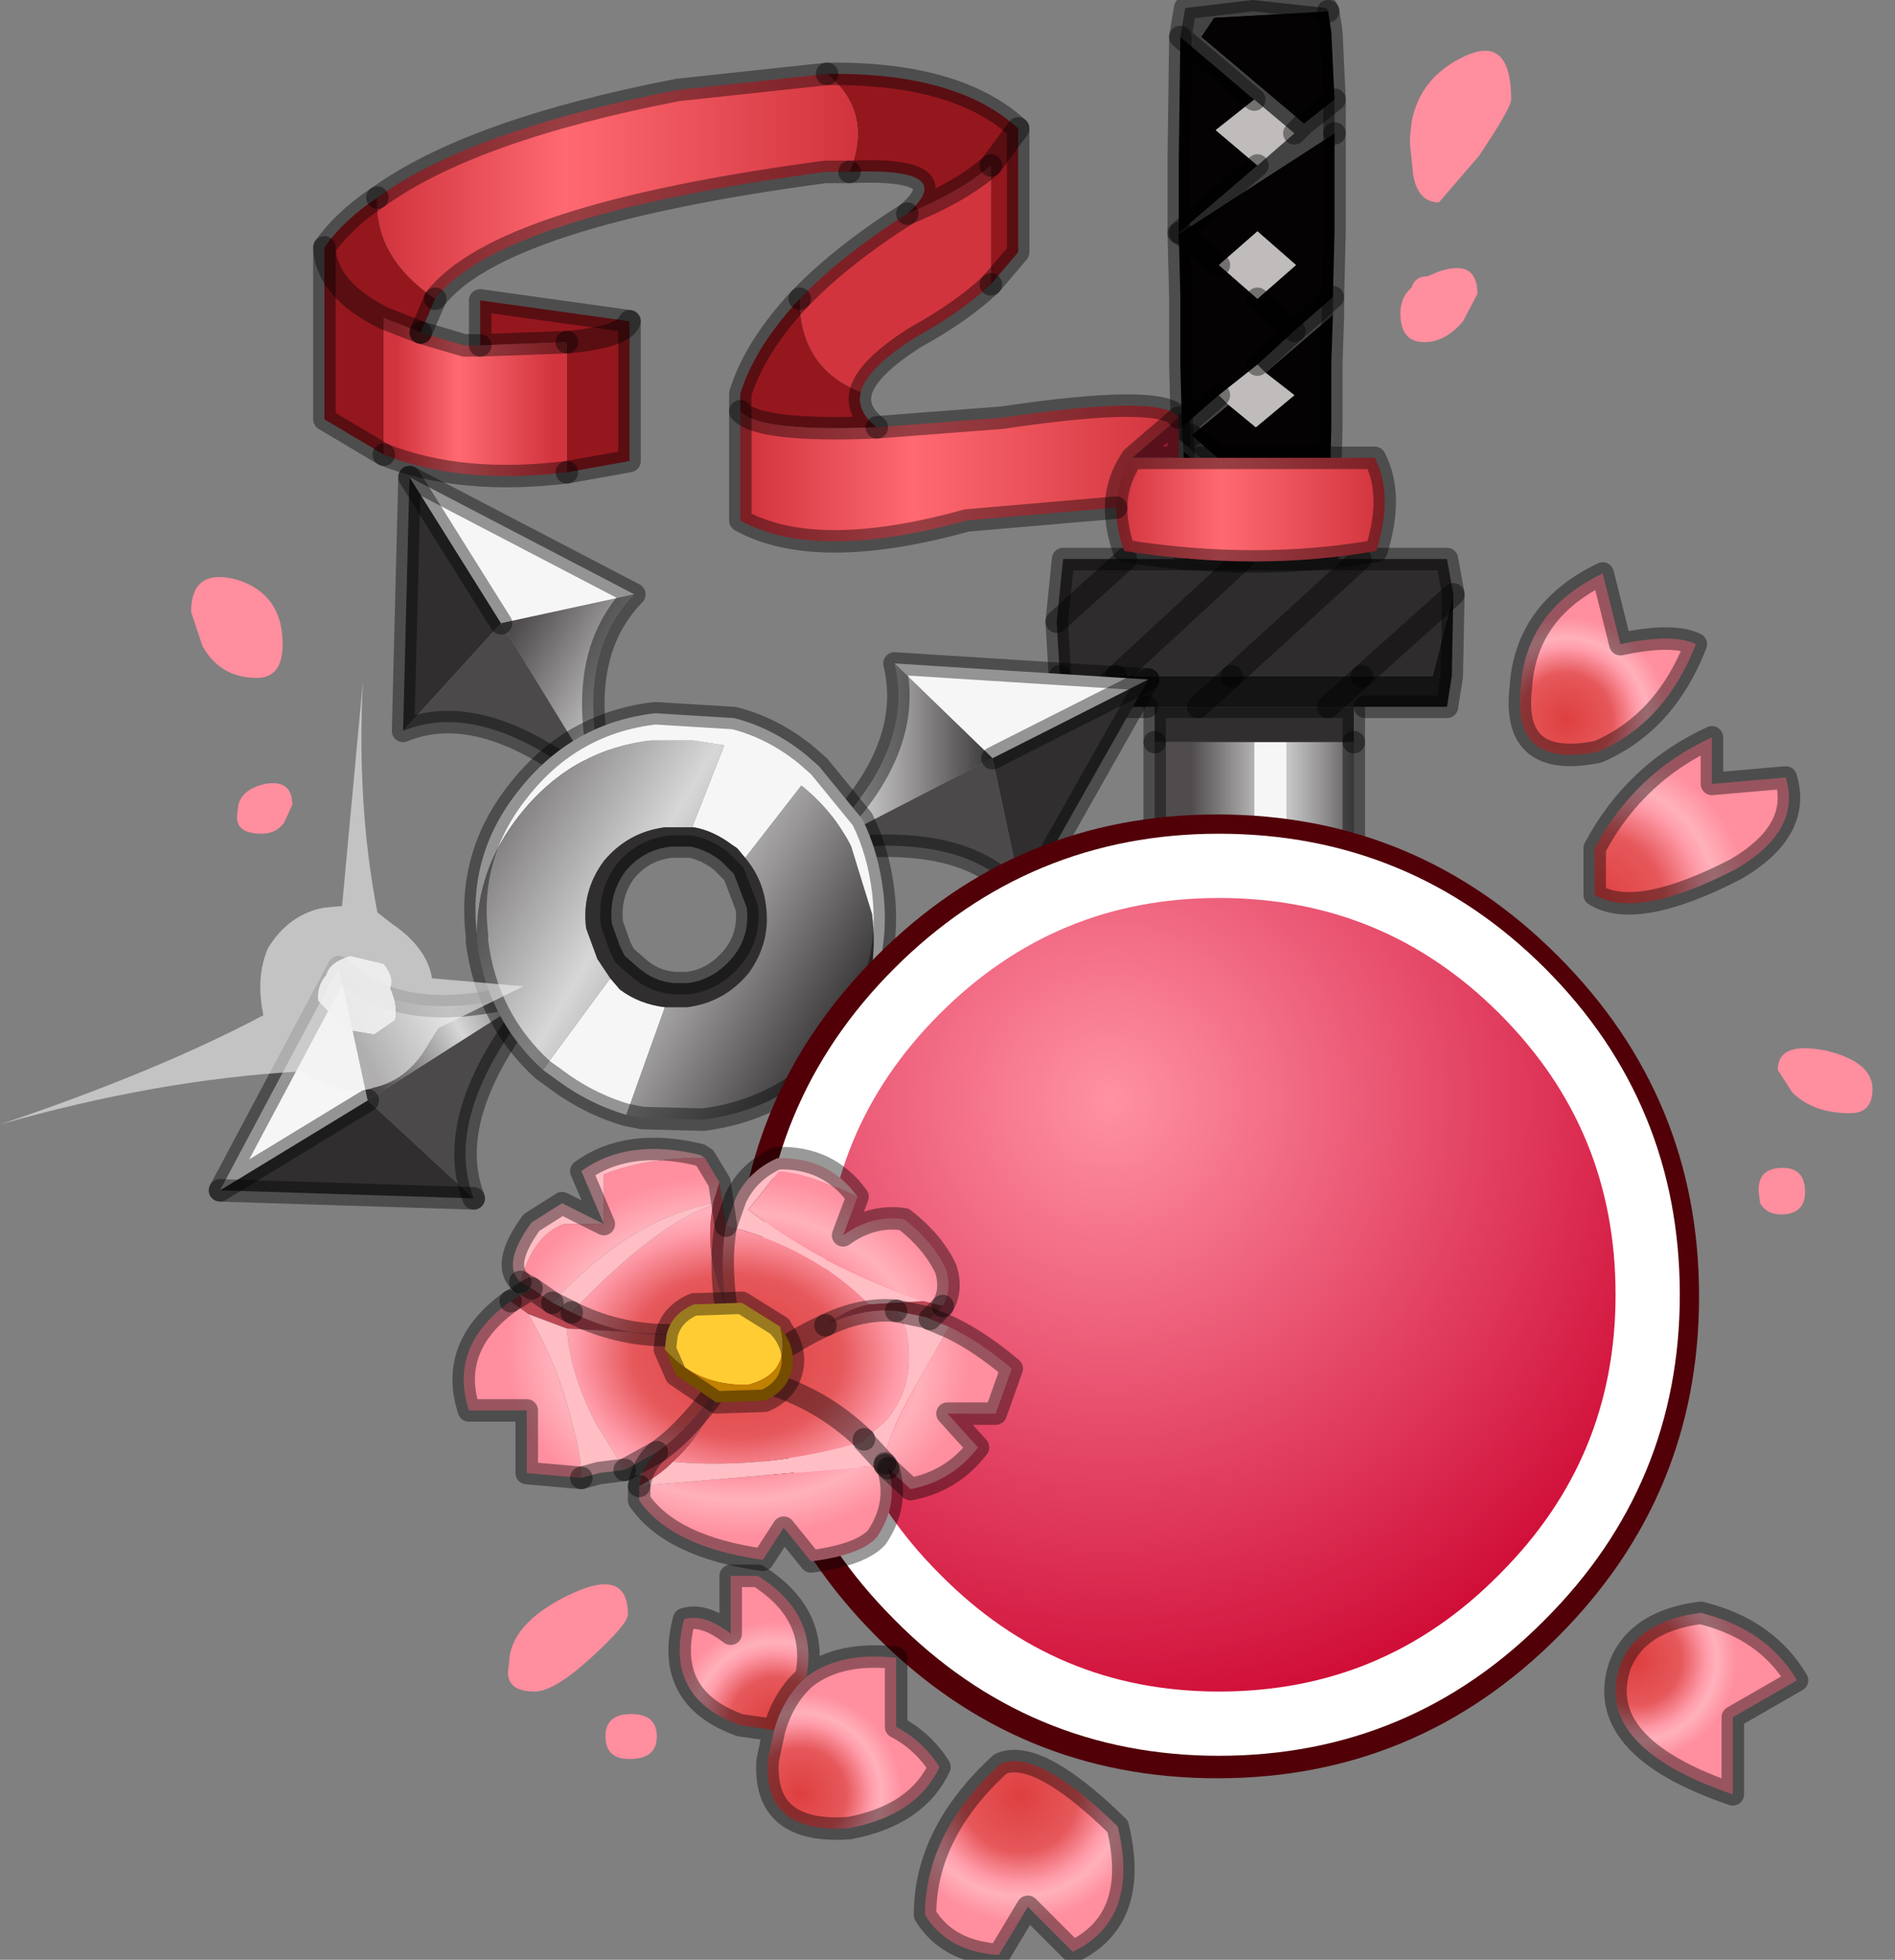 <?xml version="1.0" encoding="utf-8"?>
<svg version="1.1" id="Layer_1"
xmlns="http://www.w3.org/2000/svg"
xmlns:xlink="http://www.w3.org/1999/xlink"
width="59px" height="61px"
xml:space="preserve">
<rect width="100%" height="100%" fill="#808080" stroke="none"/>
<g id="PathID_530" transform="matrix(1, 0, 0, 1, 22.9, 25.35)">
<path style="fill:#302E2F;fill-opacity:1" d="M17.15 -2.25L16.15 -2.25L13.05 -2.25L13.05 -3.35L19.25 -3.35L19.25 -2.25L17.15 -2.25" />
<linearGradient
id="LinearGradID_356" gradientUnits="userSpaceOnUse" gradientTransform="matrix(0.004, 0, 0, 0.01, 17.45, 5.15)" spreadMethod ="pad" x1="-819.2" y1="0" x2="819.2" y2="0" >
<stop  offset="0" style="stop-color:#504C4D;stop-opacity:1" />
<stop  offset="0.412" style="stop-color:#D7D7D7;stop-opacity:1" />
<stop  offset="0.616" style="stop-color:#979596;stop-opacity:1" />
<stop  offset="0.898" style="stop-color:#302E2F;stop-opacity:1" />
</linearGradient>
<path style="fill:url(#LinearGradID_356) " d="M16.15 13.7L13.05 13.7L13.05 -2.25L16.15 -2.25L16.15 13.7M17.15 -2.25L19.25 -2.25L19.25 13.7L17.15 13.7L17.15 -2.25" />
<path style="fill:#F6F6F6;fill-opacity:1" d="M17.15 13.7L16.15 13.7L16.15 -2.25L17.15 -2.25L17.15 13.7" />
<path style="fill:none;stroke-width:0.7;stroke-linecap:round;stroke-linejoin:round;stroke-miterlimit:3;stroke:#000000;stroke-opacity:0.4" d="M19.25 -2.25L19.25 -3.35L13.05 -3.35L13.05 -2.25" />
<path style="fill:none;stroke-width:0.7;stroke-linecap:round;stroke-linejoin:round;stroke-miterlimit:3;stroke:#000000;stroke-opacity:0.4" d="M19.25 -2.25L19.25 13.7L17.15 13.7L16.15 13.7L13.05 13.7L13.05 -2.25" />
</g>
<g id="PathID_531" transform="matrix(1, 0, 0, 1, 22.9, 25.35)">
<path style="fill:#434343;fill-opacity:1" d="M17.4 -21.2L16.15 -22.25L13.85 -24.2L14 -25.1L16.1 -25.35L18.4 -25.1L18.45 -25L14.9 -24.8L14.5 -24.2L17.7 -21.5L18.65 -22.25L17.4 -21.2M18.65 -22.25L18.65 -21.2L13.85 -18.1L13.8 -18.1L16.25 -20.2L17.4 -21.2L17.7 -21.5M16.5 -13.75L16.25 -14L17.4 -15.05L18.6 -16.1L18.6 -15.55L16.5 -13.75M16.95 -8.75L17.35 -9.1L18.45 -8.15L18.4 -7.5L16.95 -8.75M14.2 -11.8L13.9 -12.05L15.05 -13.05L15.35 -12.75L14.2 -11.8L16.2 -10.05L15.8 -9.7L13.95 -11.3L13.9 -12.05L14.2 -11.8" />
<path style="fill:#040203;fill-opacity:1" d="M18.55 -24.35L18.65 -22.25L17.7 -21.5L14.5 -24.2L14.9 -24.8L18.45 -25L18.55 -24.35M13.9 -12.05L13.85 -14L13.85 -16.05L13.85 -16.1L13.8 -18.1L13.8 -18.15L13.8 -20.3L13.85 -24.2L16.15 -22.25L14.95 -21.3L16.25 -20.2L13.8 -18.1L13.85 -18.1L18.65 -21.2L18.65 -20.1L18.65 -18.15L18.6 -16.1L17.4 -15.05L16.25 -14L15.05 -13.05L13.9 -12.05M17.35 -9.1L16.2 -10.05L14.2 -11.8L15.35 -12.75L16.2 -12.05L17.4 -13.05L16.5 -13.75L18.6 -15.55L18.55 -14.05L18.55 -12.05L18.5 -10.05L18.45 -8.15L17.35 -9.1M15.8 -9.7L15.1 -9.1L16.2 -8.15L16.95 -8.75L18.4 -7.5L18.4 -7.35L14 -7.35L14 -8.15L13.95 -10.05L13.95 -11.3L15.8 -9.7M16.25 -16.05L17.4 -15.05L16.25 -16.05L17.45 -17.1L16.25 -18.15L15.05 -17.1L13.85 -18.1L15.05 -17.1L16.25 -16.05" />
<path style="fill:#C0BCBB;fill-opacity:1" d="M16.15 -22.25L17.4 -21.2L16.25 -20.2L14.95 -21.3L16.15 -22.25M15.05 -17.1L16.25 -18.15L17.45 -17.1L16.25 -16.05L15.05 -17.1M16.25 -14L16.5 -13.75L17.4 -13.05L16.2 -12.05L15.35 -12.75L15.05 -13.05L16.25 -14M15.8 -9.7L16.2 -10.05L17.35 -9.1L16.95 -8.75L16.2 -8.15L15.1 -9.1L15.8 -9.7" />
<path style="fill:none;stroke-width:0.7;stroke-linecap:round;stroke-linejoin:round;stroke-miterlimit:3;stroke:#000000;stroke-opacity:0.4" d="M18.45 -25L18.4 -25.1L16.1 -25.35L14 -25.1L13.85 -24.2L16.15 -22.25" />
<path style="fill:none;stroke-width:0.7;stroke-linecap:round;stroke-linejoin:round;stroke-miterlimit:3;stroke:#000000;stroke-opacity:0.4" d="M17.4 -21.2L17.7 -21.5L18.65 -22.25L18.55 -24.35L18.45 -25" />
<path style="fill:none;stroke-width:0.7;stroke-linecap:round;stroke-linejoin:round;stroke-miterlimit:3;stroke:#000000;stroke-opacity:0.4" d="M18.65 -21.2L18.65 -22.25" />
<path style="fill:none;stroke-width:0.7;stroke-linecap:round;stroke-linejoin:round;stroke-miterlimit:3;stroke:#000000;stroke-opacity:0.4" d="M16.25 -20.2L13.8 -18.1L13.85 -18.1" />
<path style="fill:none;stroke-width:0.7;stroke-linecap:round;stroke-linejoin:round;stroke-miterlimit:3;stroke:#000000;stroke-opacity:0.4" d="M18.65 -21.2L18.65 -20.1L18.65 -18.15L18.6 -16.1L18.6 -15.55L18.55 -14.05L18.55 -12.05L18.5 -10.05L18.45 -8.15L18.4 -7.5L18.4 -7.35" />
<path style="fill:none;stroke-width:0.7;stroke-linecap:round;stroke-linejoin:round;stroke-miterlimit:3;stroke:#000000;stroke-opacity:0.4" d="M14 -7.35L14 -8.15L13.95 -10.05L13.95 -11.3L13.9 -12.05L13.85 -14L13.85 -16.05L13.85 -16.1L13.8 -18.1L13.8 -18.15L13.8 -20.3L13.85 -24.2" />
<path style="fill:none;stroke-width:0.7;stroke-linecap:round;stroke-linejoin:round;stroke-miterlimit:3;stroke:#000000;stroke-opacity:0.4" d="M13.85 -18.1L15.05 -17.1" />
<path style="fill:none;stroke-width:0.7;stroke-linecap:round;stroke-linejoin:round;stroke-miterlimit:3;stroke:#000000;stroke-opacity:0.4" d="M16.25 -16.05L17.4 -15.05L18.6 -16.1" />
<path style="fill:none;stroke-width:0.7;stroke-linecap:round;stroke-linejoin:round;stroke-miterlimit:3;stroke:#000000;stroke-opacity:0.4" d="M16.25 -14L17.4 -15.05" />
<path style="fill:none;stroke-width:0.7;stroke-linecap:round;stroke-linejoin:round;stroke-miterlimit:3;stroke:#000000;stroke-opacity:0.4" d="M14.2 -11.8L16.2 -10.05" />
<path style="fill:none;stroke-width:0.7;stroke-linecap:round;stroke-linejoin:round;stroke-miterlimit:3;stroke:#000000;stroke-opacity:0.4" d="M17.35 -9.1L18.45 -8.15" />
<path style="fill:none;stroke-width:0.7;stroke-linecap:round;stroke-linejoin:round;stroke-miterlimit:3;stroke:#000000;stroke-opacity:0.4" d="M14.2 -11.8L13.9 -12.05L15.05 -13.05" />
</g>
<g id="PathID_532" transform="matrix(1, 0, 0, 1, 22.9, 25.35)">
<path style="fill:#2E2C2D;fill-opacity:1" d="M21.7 -4.3L19.5 -4.3L15.45 -4.3L19.45 -7.95L15.45 -4.3L11.85 -4.3L15.8 -7.95L11.85 -4.3L10.1 -4.3L10 -6L10.2 -7.95L12.15 -7.95L15.8 -7.95L19.45 -7.95L22.15 -7.95L22.35 -6.85L21.7 -4.3M12.15 -7.95L10 -6L12.15 -7.95M19.5 -4.3L22.35 -6.85L19.5 -4.3" />
<path style="fill:#151414;fill-opacity:1" d="M10.8 -3.35L11.85 -4.3L15.45 -4.3L19.5 -4.3L21.7 -4.3L22.35 -6.85L22.3 -4.3L22.15 -3.35L19.6 -3.35L18.45 -3.35L14.4 -3.35L12.8 -3.35L10.8 -3.35L10.2 -3.35L10.1 -4.3L11.85 -4.3L10.8 -3.35M19.5 -4.3L18.45 -3.35L19.5 -4.3M14.4 -3.35L15.45 -4.3L14.4 -3.35" />
<path style="fill:none;stroke-width:0.7;stroke-linecap:round;stroke-linejoin:round;stroke-miterlimit:3;stroke:#000000;stroke-opacity:0.4" d="M10.1 -4.3L10 -6L10.2 -7.95L12.15 -7.95L15.8 -7.95L19.45 -7.95L22.15 -7.95L22.35 -6.85L22.3 -4.3L22.15 -3.35L19.6 -3.35" />
<path style="fill:none;stroke-width:0.7;stroke-linecap:round;stroke-linejoin:round;stroke-miterlimit:3;stroke:#000000;stroke-opacity:0.4" d="M12.8 -3.35L10.8 -3.35L10.2 -3.35L10.1 -4.3" />
<path style="fill:none;stroke-width:0.7;stroke-linecap:round;stroke-linejoin:round;stroke-miterlimit:3;stroke:#000000;stroke-opacity:0.4" d="M11.85 -4.3L15.8 -7.95" />
<path style="fill:none;stroke-width:0.7;stroke-linecap:round;stroke-linejoin:round;stroke-miterlimit:3;stroke:#000000;stroke-opacity:0.4" d="M10.8 -3.35L11.85 -4.3" />
<path style="fill:none;stroke-width:0.7;stroke-linecap:round;stroke-linejoin:round;stroke-miterlimit:3;stroke:#000000;stroke-opacity:0.4" d="M15.45 -4.3L19.45 -7.95" />
<path style="fill:none;stroke-width:0.7;stroke-linecap:round;stroke-linejoin:round;stroke-miterlimit:3;stroke:#000000;stroke-opacity:0.4" d="M18.45 -3.35L19.5 -4.3" />
<path style="fill:none;stroke-width:0.7;stroke-linecap:round;stroke-linejoin:round;stroke-miterlimit:3;stroke:#000000;stroke-opacity:0.4" d="M15.45 -4.3L14.4 -3.35" />
<path style="fill:none;stroke-width:0.7;stroke-linecap:round;stroke-linejoin:round;stroke-miterlimit:3;stroke:#000000;stroke-opacity:0.4" d="M10 -6L12.15 -7.95" />
<path style="fill:none;stroke-width:0.7;stroke-linecap:round;stroke-linejoin:round;stroke-miterlimit:3;stroke:#000000;stroke-opacity:0.4" d="M22.35 -6.85L19.5 -4.3" />
</g>
<g id="PathID_533" transform="matrix(1, 0, 0, 1, 22.9, 25.35)">
<path style="fill:#95171E;fill-opacity:1" d="M5.35 -18.7Q7 -20.15 3.55 -20Q4.3 -21.85 2.85 -23.05Q6.9 -23.1 8.8 -21.35L7.95 -20.2Q7.05 -19.4 5.35 -18.7M8.8 -17.5L7.95 -16.5L7.95 -20.2L8.8 -21.35L8.8 -17.5M4.4 -12.05Q0.7 -11.9 0.15 -12.55L0.15 -13.1Q0.6 -14.55 2 -16.05Q2 -13.9 3.9 -13.15Q3.75 -12.55 4.4 -12.05M-7.95 -14.6L-7.95 -16L-3.3 -15.35Q-3.5 -14.85 -5.25 -14.7L-7.95 -14.6M-3.3 -11L-5.25 -10.65L-5.25 -14.7Q-3.5 -14.85 -3.3 -15.35L-3.3 -11M-10.95 -15.45L-10.95 -11.2Q-12.75 -16.35 -12.8 -17.65Q-12.2 -18.5 -11.15 -19.2Q-11.25 -17.35 -9.35 -16.05L-9.8 -15L-10.95 -15.45M-10.95 -11.2L-12.8 -12.3L-12.8 -17.65Q-12.75 -16.35 -10.95 -15.45" />
<path style="fill:#D1343D;fill-opacity:1" d="M5.6 -14.85Q4.1 -13.9 3.9 -13.15Q2 -13.9 2 -16.05Q3.3 -17.4 5.35 -18.7Q7.05 -19.4 7.95 -20.2L7.95 -16.5Q7.05 -15.65 5.6 -14.85" />
<linearGradient
id="LinearGradID_357" gradientUnits="userSpaceOnUse" gradientTransform="matrix(0.009, 0, 0, 0.004, -3.7, -19.55)" spreadMethod ="pad" x1="-819.2" y1="0" x2="819.2" y2="0" >
<stop  offset="0" style="stop-color:#D1343D;stop-opacity:1" />
<stop  offset="0.392" style="stop-color:#FF6971;stop-opacity:1" />
<stop  offset="1" style="stop-color:#D1343D;stop-opacity:1" />
</linearGradient>
<path style="fill:url(#LinearGradID_357) " d="M2.8 -20Q-7.35 -18.65 -9.35 -16.05Q-11.25 -17.35 -11.15 -19.2Q-8.25 -21.3 -1.8 -22.55L2.85 -23.05Q4.3 -21.85 3.55 -20L2.8 -20" />
<linearGradient
id="LinearGradID_358" gradientUnits="userSpaceOnUse" gradientTransform="matrix(0.008, 0, 0, 0.003, 6.95, -10.65)" spreadMethod ="pad" x1="-819.2" y1="0" x2="819.2" y2="0" >
<stop  offset="0" style="stop-color:#D1343D;stop-opacity:1" />
<stop  offset="0.392" style="stop-color:#FF6971;stop-opacity:1" />
<stop  offset="1" style="stop-color:#D1343D;stop-opacity:1" />
</linearGradient>
<path style="fill:url(#LinearGradID_358) " d="M8.3 -12.35Q13.35 -13.1 13.8 -12.35L12.35 -11.1Q11.85 -10.35 11.85 -9.55L7.2 -9.15Q2.5 -7.85 0.15 -9.15L0.15 -12.55Q0.7 -11.9 4.4 -12.05L8.3 -12.35" />
<path style="fill:#931D2D;fill-opacity:1" d="M13.8 -11.1L12.35 -11.1L13.8 -12.35L13.8 -11.1" />
<linearGradient
id="LinearGradID_359" gradientUnits="userSpaceOnUse" gradientTransform="matrix(0.005, 0, 0, 0.002, 16, -9.5)" spreadMethod ="pad" x1="-819.2" y1="0" x2="819.2" y2="0" >
<stop  offset="0" style="stop-color:#D1343D;stop-opacity:1" />
<stop  offset="0.392" style="stop-color:#FF6971;stop-opacity:1" />
<stop  offset="1" style="stop-color:#D1343D;stop-opacity:1" />
</linearGradient>
<path style="fill:url(#LinearGradID_359) " d="M13.8 -11.1L19.9 -11.1Q20.5 -9.95 19.95 -8.2Q16.25 -7.55 12.1 -8.2Q11.85 -8.9 11.85 -9.55Q11.85 -10.35 12.35 -11.1L13.8 -11.1" />
<linearGradient
id="LinearGradID_360" gradientUnits="userSpaceOnUse" gradientTransform="matrix(0.003, 0, 0, 0.003, -8.1, -13)" spreadMethod ="pad" x1="-819.2" y1="0" x2="819.2" y2="0" >
<stop  offset="0" style="stop-color:#D1343D;stop-opacity:1" />
<stop  offset="0.392" style="stop-color:#FF6971;stop-opacity:1" />
<stop  offset="1" style="stop-color:#D1343D;stop-opacity:1" />
</linearGradient>
<path style="fill:url(#LinearGradID_360) " d="M-10.95 -11.2L-10.95 -15.45L-9.8 -15L-8.45 -14.6L-7.95 -14.6L-5.25 -14.7L-5.25 -10.65Q-8.55 -10.25 -10.95 -11.2" />
<path style="fill:none;stroke-width:0.7;stroke-linecap:round;stroke-linejoin:round;stroke-miterlimit:3;stroke:#000000;stroke-opacity:0.4" d="M8.8 -21.35L7.95 -20.2" />
<path style="fill:none;stroke-width:0.7;stroke-linecap:round;stroke-linejoin:round;stroke-miterlimit:3;stroke:#000000;stroke-opacity:0.4" d="M7.95 -16.5L8.8 -17.5L8.8 -21.35Q6.9 -23.1 2.85 -23.05" />
<path style="fill:none;stroke-width:0.7;stroke-linecap:round;stroke-linejoin:round;stroke-miterlimit:3;stroke:#000000;stroke-opacity:0.4" d="M3.55 -20Q7 -20.15 5.35 -18.7Q7.05 -19.4 7.95 -20.2" />
<path style="fill:none;stroke-width:0.7;stroke-linecap:round;stroke-linejoin:round;stroke-miterlimit:3;stroke:#000000;stroke-opacity:0.4" d="M-9.35 -16.05Q-7.35 -18.65 2.8 -20L3.55 -20" />
<path style="fill:none;stroke-width:0.7;stroke-linecap:round;stroke-linejoin:round;stroke-miterlimit:3;stroke:#000000;stroke-opacity:0.4" d="M2 -16.05Q0.6 -14.55 0.15 -13.1L0.15 -12.55Q0.7 -11.9 4.4 -12.05Q3.75 -12.55 3.9 -13.15Q4.1 -13.9 5.6 -14.85Q7.05 -15.65 7.95 -16.5" />
<path style="fill:none;stroke-width:0.7;stroke-linecap:round;stroke-linejoin:round;stroke-miterlimit:3;stroke:#000000;stroke-opacity:0.4" d="M2 -16.05Q3.3 -17.4 5.35 -18.7" />
<path style="fill:none;stroke-width:0.7;stroke-linecap:round;stroke-linejoin:round;stroke-miterlimit:3;stroke:#000000;stroke-opacity:0.4" d="M11.85 -9.55L7.2 -9.15Q2.5 -7.85 0.15 -9.15L0.15 -12.55" />
<path style="fill:none;stroke-width:0.7;stroke-linecap:round;stroke-linejoin:round;stroke-miterlimit:3;stroke:#000000;stroke-opacity:0.4" d="M13.8 -12.35Q13.35 -13.1 8.3 -12.35L4.4 -12.05" />
<path style="fill:none;stroke-width:0.7;stroke-linecap:round;stroke-linejoin:round;stroke-miterlimit:3;stroke:#000000;stroke-opacity:0.4" d="M12.35 -11.1Q11.85 -10.35 11.85 -9.55Q11.85 -8.9 12.1 -8.2Q16.25 -7.55 19.95 -8.2Q20.5 -9.95 19.9 -11.1L13.8 -11.1L12.35 -11.1L13.8 -12.35L13.8 -11.1" />
<path style="fill:none;stroke-width:0.7;stroke-linecap:round;stroke-linejoin:round;stroke-miterlimit:3;stroke:#000000;stroke-opacity:0.4" d="M-3.3 -15.35Q-3.5 -14.85 -5.25 -14.7" />
<path style="fill:none;stroke-width:0.7;stroke-linecap:round;stroke-linejoin:round;stroke-miterlimit:3;stroke:#000000;stroke-opacity:0.4" d="M-5.25 -10.65L-3.3 -11L-3.3 -15.35L-7.95 -16L-7.95 -14.6L-5.25 -14.7" />
<path style="fill:none;stroke-width:0.7;stroke-linecap:round;stroke-linejoin:round;stroke-miterlimit:3;stroke:#000000;stroke-opacity:0.4" d="M-9.8 -15L-8.45 -14.6L-7.95 -14.6" />
<path style="fill:none;stroke-width:0.7;stroke-linecap:round;stroke-linejoin:round;stroke-miterlimit:3;stroke:#000000;stroke-opacity:0.4" d="M-9.8 -15L-9.35 -16.05" />
<path style="fill:none;stroke-width:0.7;stroke-linecap:round;stroke-linejoin:round;stroke-miterlimit:3;stroke:#000000;stroke-opacity:0.4" d="M-11.15 -19.2Q-12.2 -18.5 -12.8 -17.65Q-12.75 -16.35 -10.95 -15.45L-9.8 -15" />
<path style="fill:none;stroke-width:0.7;stroke-linecap:round;stroke-linejoin:round;stroke-miterlimit:3;stroke:#000000;stroke-opacity:0.4" d="M-12.8 -17.65L-12.8 -12.3L-10.95 -11.2" />
<path style="fill:none;stroke-width:0.7;stroke-linecap:round;stroke-linejoin:round;stroke-miterlimit:3;stroke:#000000;stroke-opacity:0.4" d="M2.85 -23.05L-1.8 -22.55Q-8.25 -21.3 -11.15 -19.2" />
<path style="fill:none;stroke-width:0.7;stroke-linecap:round;stroke-linejoin:round;stroke-miterlimit:3;stroke:#000000;stroke-opacity:0.4" d="M-10.95 -11.2Q-8.55 -10.25 -5.25 -10.65" />
</g>
<g id="PathID_534" transform="matrix(1, 0, 0, 1, 22.9, 25.35)">
<path style="fill:#302E2F;fill-opacity:1" d="M-10.35 -2.6L-10.15 -10.5L-7.3 -5.95L-10.35 -2.6" />
<path style="fill:#4B494A;fill-opacity:1" d="M-7.3 -5.95L-3.9 -0.4Q-7.7 -3.7 -10.35 -2.6L-7.3 -5.95" />
<path style="fill:#F6F6F6;fill-opacity:1" d="M-10.15 -10.5L-3.15 -6.85L-7.3 -5.95L-10.15 -10.5" />
<linearGradient
id="LinearGradID_361" gradientUnits="userSpaceOnUse" gradientTransform="matrix(0.006, 0.003, -0.003, 0.005, -5, 1.75)" spreadMethod ="pad" x1="-819.2" y1="0" x2="819.2" y2="0" >
<stop  offset="0" style="stop-color:#504C4D;stop-opacity:1" />
<stop  offset="0.412" style="stop-color:#D7D7D7;stop-opacity:1" />
<stop  offset="0.616" style="stop-color:#979596;stop-opacity:1" />
<stop  offset="0.898" style="stop-color:#302E2F;stop-opacity:1" />
</linearGradient>
<path style="fill:url(#LinearGradID_361) " d="M-7.3 -5.95L-3.15 -6.85Q-5.25 -4.7 -3.9 -0.4L-7.3 -5.95" />
<path style="fill:none;stroke-width:0.7;stroke-linecap:round;stroke-linejoin:round;stroke-miterlimit:3;stroke:#000000;stroke-opacity:0.4" d="M-3.15 -6.85Q-5.25 -4.7 -3.9 -0.4Q-7.7 -3.7 -10.35 -2.6L-10.15 -10.5L-3.15 -6.85z" />
<path style="fill:none;stroke-width:0.7;stroke-linecap:round;stroke-linejoin:round;stroke-miterlimit:3;stroke:#000000;stroke-opacity:0.4" d="M-10.15 -10.5L-7.3 -5.95" />
</g>
<g id="PathID_535" transform="matrix(1, 0, 0, 1, 22.9, 25.35)">
<path style="fill:#302E2F;fill-opacity:1" d="M-16.05 11.7L-11.45 8.9L-8.15 11.95L-16.05 11.7" />
<path style="fill:#4B494A;fill-opacity:1" d="M-8.15 11.95L-11.45 8.9L-5.95 5.4Q-9.2 9.25 -8.15 11.95" />
<path style="fill:#F6F6F6;fill-opacity:1" d="M-16.05 11.7L-12.35 4.75L-11.45 8.9L-16.05 11.7" />
<linearGradient
id="LinearGradID_362" gradientUnits="userSpaceOnUse" gradientTransform="matrix(0.004, -0.002, 0.001, 0.002, -8.1, 6.25)" spreadMethod ="pad" x1="-819.2" y1="0" x2="819.2" y2="0" >
<stop  offset="0" style="stop-color:#504C4D;stop-opacity:1" />
<stop  offset="0.412" style="stop-color:#D7D7D7;stop-opacity:1" />
<stop  offset="0.616" style="stop-color:#979596;stop-opacity:1" />
<stop  offset="0.898" style="stop-color:#302E2F;stop-opacity:1" />
</linearGradient>
<path style="fill:url(#LinearGradID_362) " d="M-5.95 5.4L-11.45 8.9L-12.35 4.75Q-10.3 6.8 -5.95 5.4" />
<path style="fill:none;stroke-width:0.7;stroke-linecap:round;stroke-linejoin:round;stroke-miterlimit:3;stroke:#000000;stroke-opacity:0.4" d="M-5.95 5.4Q-10.3 6.8 -12.35 4.75L-16.05 11.7L-11.45 8.9" />
<path style="fill:none;stroke-width:0.7;stroke-linecap:round;stroke-linejoin:round;stroke-miterlimit:3;stroke:#000000;stroke-opacity:0.4" d="M-8.15 11.95Q-9.2 9.25 -5.95 5.4" />
<path style="fill:none;stroke-width:0.7;stroke-linecap:round;stroke-linejoin:round;stroke-miterlimit:3;stroke:#000000;stroke-opacity:0.4" d="M-8.15 11.95L-16.05 11.7" />
</g>
<g id="PathID_536" transform="matrix(1, 0, 0, 1, 22.9, 25.35)">
<path style="fill:#302E2F;fill-opacity:1" d="M8 -1.75L12.85 -4.2L8.95 2.7L8 -1.75" />
<path style="fill:#F6F6F6;fill-opacity:1" d="M8 -1.75L4.95 -4.7L12.85 -4.2L8 -1.75" />
<linearGradient
id="LinearGradID_363" gradientUnits="userSpaceOnUse" gradientTransform="matrix(0.006, -0.001, 0, 0.003, 4.3, -1.65)" spreadMethod ="pad" x1="-819.2" y1="0" x2="819.2" y2="0" >
<stop  offset="0" style="stop-color:#504C4D;stop-opacity:1" />
<stop  offset="0.412" style="stop-color:#D7D7D7;stop-opacity:1" />
<stop  offset="0.616" style="stop-color:#979596;stop-opacity:1" />
<stop  offset="0.898" style="stop-color:#302E2F;stop-opacity:1" />
</linearGradient>
<path style="fill:url(#LinearGradID_363) " d="M2.3 1.2Q5.65 -1.8 4.95 -4.7L8 -1.75L2.3 1.2" />
<path style="fill:#4B494A;fill-opacity:1" d="M8 -1.75L8.95 2.7Q7.25 0.35 2.3 1.2L8 -1.75" />
<path style="fill:none;stroke-width:0.7;stroke-linecap:round;stroke-linejoin:round;stroke-miterlimit:3;stroke:#000000;stroke-opacity:0.4" d="M4.95 -4.7L12.85 -4.2L8.95 2.7Q7.25 0.35 2.3 1.2Q5.65 -1.8 4.95 -4.7z" />
<path style="fill:none;stroke-width:0.7;stroke-linecap:round;stroke-linejoin:round;stroke-miterlimit:3;stroke:#000000;stroke-opacity:0.4" d="M8 -1.75L12.85 -4.2" />
</g>
<g id="PathID_537" transform="matrix(1, 0, 0, 1, 22.9, 25.35)">
<path style="fill:#F6F6F6;fill-opacity:1" d="M4.25 3.1L3.6 1Q3.05 -0.1 2.05 -0.9L0.3 1.35L0.05 1.05L-0.1 0.95Q-0.7 0.5 -1.3 0.4L-1.35 0.4L-0.35 -2.15L-1.3 -2.3L-2.65 -2.3Q-5.15 -2 -6.75 0.05Q-8.05 1.7 -8.05 3.75Q-8.35 1.25 -6.75 -0.75Q-5.1 -2.85 -2.5 -3.15L-0.05 -3Q1.15 -2.7 2.2 -1.85L2.6 -1.5L3.95 0.15Q4.45 1.15 4.6 2.4Q4.85 4.5 3.85 6.25Q4.45 4.8 4.25 3.1M-3.9 5.1L-3.6 5.45Q-3 5.9 -2.2 6L-3.4 9.35Q-4.6 9 -5.65 8.2L-6 7.95L-3.9 5.1" />
<linearGradient
id="LinearGradID_364" gradientUnits="userSpaceOnUse" gradientTransform="matrix(0.009, 0.005, -0.003, 0.005, -1.75, 2.7)" spreadMethod ="pad" x1="-819.2" y1="0" x2="819.2" y2="0" >
<stop  offset="0" style="stop-color:#504C4D;stop-opacity:1" />
<stop  offset="0.412" style="stop-color:#D7D7D7;stop-opacity:1" />
<stop  offset="0.616" style="stop-color:#979596;stop-opacity:1" />
<stop  offset="0.898" style="stop-color:#302E2F;stop-opacity:1" />
</linearGradient>
<path style="fill:url(#LinearGradID_364) " d="M-2.2 6L-1.5 6Q-0.35 5.85 0.4 4.95Q1.1 4 0.95 2.85Q0.85 2 0.3 1.35L2.05 -0.9Q3.05 -0.1 3.6 1L4.25 3.1Q4.45 4.8 3.85 6.25L3.3 7.1Q1.65 9.15 -1 9.5L-2.9 9.45L-3.4 9.35L-2.2 6M-2.2 0.4Q-3.35 0.55 -4.1 1.45Q-4.8 2.4 -4.65 3.55L-4.3 4.5L-3.9 5.1L-6 7.95Q-7.75 6.35 -8.05 3.95L-8.05 3.75Q-8.05 1.7 -6.75 0.05Q-5.15 -2 -2.65 -2.3L-1.3 -2.3L-0.35 -2.15L-1.35 0.4L-2.2 0.4" />
<path style="fill:#302E2F;fill-opacity:1" d="M-3.9 5.1L-4.3 4.5L-4.65 3.55Q-4.8 2.4 -4.1 1.45Q-3.35 0.55 -2.2 0.4L-1.35 0.4L-1.3 0.4Q-0.7 0.5 -0.1 0.95L0.05 1.05L0.3 1.35Q0.85 2 0.95 2.85Q1.1 4 0.4 4.95Q-0.35 5.85 -1.5 6L-2.2 6Q-3 5.9 -3.6 5.45L-3.9 5.1M-2 1Q-2.9 1.1 -3.45 1.8Q-3.95 2.5 -3.85 3.4L-3.6 4.1L-3.45 4.4L-3.05 4.75Q-2.55 5.2 -1.9 5.25L-1.5 5.25Q-0.65 5.15 -0.05 4.4Q0.45 3.75 0.35 2.9L-0.05 1.85L-0.45 1.45Q-0.9 1.1 -1.4 1L-1.65 1L-2 1" />
<path style="fill:none;stroke-width:0.7;stroke-linecap:round;stroke-linejoin:round;stroke-miterlimit:3;stroke:#000000;stroke-opacity:0.4" d="M-8.05 3.75Q-8.35 1.25 -6.75 -0.75Q-5.1 -2.85 -2.5 -3.15L-0.05 -3Q1.15 -2.7 2.2 -1.85L2.6 -1.5L3.95 0.15Q4.45 1.15 4.6 2.4Q4.85 4.5 3.85 6.25L3.3 7.1Q1.65 9.15 -1 9.5L-2.9 9.45L-3.4 9.35Q-4.6 9 -5.65 8.2L-6 7.95Q-7.75 6.35 -8.05 3.95L-8.05 3.75z" />
<path style="fill:none;stroke-width:0.7;stroke-linecap:round;stroke-linejoin:round;stroke-miterlimit:3;stroke:#000000;stroke-opacity:0.4" d="M-1.65 1L-1.4 1Q-0.9 1.1 -0.45 1.45L-0.05 1.85L0.35 2.9Q0.45 3.75 -0.05 4.4Q-0.65 5.15 -1.5 5.25L-1.9 5.25Q-2.55 5.2 -3.05 4.75L-3.45 4.4L-3.6 4.1L-3.85 3.4Q-3.95 2.5 -3.45 1.8Q-2.9 1.1 -2 1L-1.65 1z" />
</g>
<g id="PathID_538" transform="matrix(1, 0, 0, 1, 22.9, 25.35)">
<path style="fill:#510008;fill-opacity:1" d="M4.4 4.4Q8.8 0 15 0Q21.2 0 25.6 4.4Q30 8.8 30 15Q30 21.2 25.6 25.6Q21.2 30 15 30Q8.8 30 4.4 25.6Q0 21.2 0 15Q0 8.8 4.4 4.4" />
</g>
<g id="PathID_539" transform="matrix(1, 0, 0, 1, 22.9, 25.35)">
<radialGradient
id="RadialGradID_365" gradientUnits="userSpaceOnUse" gradientTransform="matrix(0.026, 0, 0, 0.026, 11.65, 8.9)" spreadMethod ="pad" cx="0" cy="0" r="819.2" fx="0" fy="0" >
<stop  offset="0"  style="stop-color:#FF91A3;stop-opacity:1" />
<stop  offset="1"  style="stop-color:#CB002C;stop-opacity:1" />
</radialGradient>
<path style="fill:url(#RadialGradID_365) " d="M5.65 5.5Q9.55 1.6 15.05 1.6Q20.6 1.6 24.5 5.5Q28.4 9.4 28.4 14.95Q28.4 20.45 24.5 24.35Q20.6 28.3 15.05 28.3Q9.55 28.3 5.65 24.35Q1.75 20.45 1.75 14.95Q1.75 9.4 5.65 5.5" />
<path style="fill:none;stroke-width:2;stroke-linecap:round;stroke-linejoin:round;stroke-miterlimit:3;stroke:#FFFFFF;stroke-opacity:1" d="M5.65 5.5Q9.55 1.6 15.05 1.6Q20.6 1.6 24.5 5.5Q28.4 9.4 28.4 14.95Q28.4 20.45 24.5 24.35Q20.6 28.3 15.05 28.3Q9.55 28.3 5.65 24.35Q1.75 20.45 1.75 14.95Q1.75 9.4 5.65 5.5z" />
</g>
<g id="PathID_540" transform="matrix(1, 0, 0, 1, 22.9, 25.35)">
<path style="fill:#FFBDC4;fill-opacity:1" d="M4.15 15.25Q2.35 13.45 -0.3 12.8L0 11.95Q0.4 11.1 1.3 10.7Q2.9 10.65 3.8 11.9Q2.25 11.15 1.35 11.1L0.4 12.3Q2.55 14 5.85 15.15L4.15 15.25M-1.95 20.15Q0.95 20.4 3.9 19.55L4 19.5L4.65 20.2L4 19.5L4 19.45L4.65 18.9Q5.4 18.05 5.4 16.9Q5.4 15.9 5 15.45L5.95 15.65L6.05 15.7L6.65 15.95L5.4 18.15Q4.65 19.55 4.65 20.15L4.65 20.2L4.65 20.25L-3 20.9Q-2.4 20.6 -1.95 20.15M-4.1 11.2L-4.1 12.75L-5.35 12.75Q-6.3 13.1 -6.7 14.55Q-7.3 14 -6.35 12.7L-5.4 12.1L-4.1 12.75L-4.8 11.1Q-3.35 10.05 -1.1 10.6L-0.95 10.7Q-2.65 10.65 -4.1 11.2M-5.7 15.2Q-3.3 12.6 -0.7 12.1L-0.7 12.15Q-2.55 12.8 -5.1 15.5L-5.7 15.2M-6.45 15.55L-5.25 16Q-5.15 17.4 -4.35 18.95L-3.45 20.4L-4.25 20.5L-4.8 20.65Q-4.8 19.95 -5.1 18.9Q-5.5 17.2 -6.45 15.55" />
<radialGradient
id="RadialGradID_366" gradientUnits="userSpaceOnUse" gradientTransform="matrix(0.009, 0.001, -0.001, 0.007, 0.05, 16.85)" spreadMethod ="pad" cx="0" cy="0" r="819.2" fx="0" fy="0" >
<stop  offset="0"  style="stop-color:#DE3F3F;stop-opacity:1" />
<stop  offset="0.439"  style="stop-color:#E6585B;stop-opacity:1" />
<stop  offset="0.678"  style="stop-color:#FF9CAA;stop-opacity:1" />
<stop  offset="0.776"  style="stop-color:#FFB1BB;stop-opacity:1" />
<stop  offset="0.976"  style="stop-color:#FF8E9E;stop-opacity:1" />
</radialGradient>
<path style="fill:url(#RadialGradID_366) " d="M3.35 13.1Q4.25 12.45 5.25 12.6Q6.15 13.3 6.55 14.15Q6.75 14.8 6.45 15.3L5.85 15.15Q2.55 14 0.4 12.3L1.35 11.1Q2.25 11.15 3.8 11.9L3.35 13.1M3.9 19.55Q0.95 20.4 -1.95 20.15Q-0.85 19.15 -0.45 17.7Q-1.45 19.15 -2.45 19.85L-3.45 20.4L-4.35 18.95Q-5.15 17.4 -5.25 16L-1.7 16.2Q-3.5 16.3 -5.1 15.5Q-2.55 12.8 -0.7 12.15Q-1 13.7 -0.3 15.3Q-0.5 13.85 -0.3 12.8Q2.35 13.45 4.15 15.25Q3.45 15.4 2.8 15.9Q3.95 15.35 5 15.45Q5.4 15.9 5.4 16.9Q5.4 18.05 4.65 18.9L4 19.45L4 19.5L3.9 19.55M8.6 17.25L8.1 18.65L6.6 18.65L7.55 19.7Q6.75 20.75 5.45 21L4.75 20.35Q5.1 21.45 4.4 22.5L4.65 20.25L4.7 20.25L4.65 20.25L4.75 20.35L4.65 20.2L4.65 20.15Q4.65 19.55 5.4 18.15L6.65 15.95Q7.6 16.4 8.6 17.25M4.4 22.5Q3.9 23.05 2.35 23.25L1.5 22.2L0.85 23.2Q-2 22.8 -3 21.35L-3 20.9L4.65 20.25L4.7 20.25L4.75 20.35M2.8 15.9Q1.9 16.3 0.95 17Q1.9 16.3 2.8 15.9M0.85 17.65Q2.65 18.15 4 19.45Q2.65 18.15 0.85 17.65M-6.7 14.55Q-6.3 13.1 -5.35 12.75L-4.1 12.75L-4.1 11.2Q-2.65 10.65 -0.95 10.7L-0.5 11.45L-0.7 12.1Q-3.3 12.6 -5.7 15.2L-6.35 14.75L-6.7 14.55M-5.1 18.9Q-4.8 19.95 -4.8 20.65L-6.5 20.5L-6.5 18.55L-8.3 18.55Q-8.95 16.55 -7 15.15L-6.45 15.55Q-5.5 17.2 -5.1 18.9" />
<path style="fill:#BB4853;fill-opacity:1" d="M6.05 15.7L5.95 15.65L5 15.45Q3.95 15.35 2.8 15.9Q3.45 15.4 4.15 15.25L5.85 15.15L6.45 15.3L6.05 15.7M-0.7 12.1L-0.5 11.45L-0.3 12.8Q-0.5 13.85 -0.3 15.3Q-1 13.7 -0.7 12.15L-0.7 12.1M-6.45 15.55L-7 15.15L-6.35 14.75L-5.7 15.2L-5.1 15.5Q-3.5 16.3 -1.7 16.2L-5.25 16L-6.45 15.55M-2.45 19.85Q-1.45 19.15 -0.45 17.7Q-0.85 19.15 -1.95 20.15Q-2.4 20.6 -3 20.9Q-2.9 20.25 -2.45 19.85" />
<path style="fill:none;stroke-width:0.7;stroke-linecap:round;stroke-linejoin:round;stroke-miterlimit:3;stroke:#000000;stroke-opacity:0.4" d="M6.45 15.3Q6.75 14.8 6.55 14.15Q6.15 13.3 5.25 12.6Q4.25 12.45 3.35 13.1L3.8 11.9Q2.9 10.65 1.3 10.7Q0.4 11.1 0 11.95L-0.3 12.8" />
<path style="fill:none;stroke-width:0.7;stroke-linecap:round;stroke-linejoin:round;stroke-miterlimit:3;stroke:#000000;stroke-opacity:0.4" d="M4.65 20.2L4.65 20.25L4.7 20.25L4.75 20.35L5.45 21Q6.75 20.75 7.55 19.7L6.6 18.65L8.1 18.65L8.6 17.25Q7.6 16.4 6.65 15.95L6.05 15.7L5.95 15.65L5 15.45" />
<path style="fill:none;stroke-width:0.7;stroke-linecap:round;stroke-linejoin:round;stroke-miterlimit:3;stroke:#000000;stroke-opacity:0.4" d="M4 19.45L4 19.5L4.65 20.2" />
<path style="fill:none;stroke-width:0.7;stroke-linecap:round;stroke-linejoin:round;stroke-miterlimit:3;stroke:#000000;stroke-opacity:0.4" d="M6.05 15.7L6.45 15.3" />
<path style="fill:none;stroke-width:0.7;stroke-linecap:round;stroke-linejoin:round;stroke-miterlimit:3;stroke:#000000;stroke-opacity:0.4" d="M2.8 15.9Q3.95 15.35 5 15.45" />
<path style="fill:none;stroke-width:0.7;stroke-linecap:round;stroke-linejoin:round;stroke-miterlimit:3;stroke:#000000;stroke-opacity:0.4" d="M0.95 17Q1.9 16.3 2.8 15.9" />
<path style="fill:none;stroke-width:0.7;stroke-linecap:round;stroke-linejoin:round;stroke-miterlimit:3;stroke:#000000;stroke-opacity:0.4" d="M4.75 20.35L4.65 20.25" />
<path style="fill:none;stroke-width:0.7;stroke-linecap:round;stroke-linejoin:round;stroke-miterlimit:3;stroke:#000000;stroke-opacity:0.4" d="M-3 20.9L-3 21.35Q-2 22.8 0.85 23.2L1.5 22.2L2.35 23.25Q3.9 23.05 4.4 22.5Q5.1 21.45 4.75 20.35" />
<path style="fill:none;stroke-width:0.7;stroke-linecap:round;stroke-linejoin:round;stroke-miterlimit:3;stroke:#000000;stroke-opacity:0.4" d="M4 19.45Q2.65 18.15 0.85 17.65" />
<path style="fill:none;stroke-width:0.7;stroke-linecap:round;stroke-linejoin:round;stroke-miterlimit:3;stroke:#000000;stroke-opacity:0.4" d="M-6.7 14.55Q-7.3 14 -6.35 12.7L-5.4 12.1L-4.1 12.75L-4.8 11.1Q-3.35 10.05 -1.1 10.6L-0.95 10.7L-0.5 11.45L-0.3 12.8Q-0.5 13.85 -0.3 15.3" />
<path style="fill:none;stroke-width:0.7;stroke-linecap:round;stroke-linejoin:round;stroke-miterlimit:3;stroke:#000000;stroke-opacity:0.4" d="M-5.1 15.5Q-3.5 16.3 -1.7 16.2" />
<path style="fill:none;stroke-width:0.7;stroke-linecap:round;stroke-linejoin:round;stroke-miterlimit:3;stroke:#000000;stroke-opacity:0.4" d="M-3.45 20.4L-2.45 19.85Q-1.45 19.15 -0.45 17.7" />
<path style="fill:none;stroke-width:0.7;stroke-linecap:round;stroke-linejoin:round;stroke-miterlimit:3;stroke:#000000;stroke-opacity:0.4" d="M-3 20.9Q-2.9 20.25 -2.45 19.85" />
<path style="fill:none;stroke-width:0.7;stroke-linecap:round;stroke-linejoin:round;stroke-miterlimit:3;stroke:#000000;stroke-opacity:0.4" d="M-5.7 15.2L-5.1 15.5" />
<path style="fill:none;stroke-width:0.7;stroke-linecap:round;stroke-linejoin:round;stroke-miterlimit:3;stroke:#000000;stroke-opacity:0.4" d="M-5.7 15.2L-6.35 14.75L-7 15.15" />
<path style="fill:none;stroke-width:0.7;stroke-linecap:round;stroke-linejoin:round;stroke-miterlimit:3;stroke:#000000;stroke-opacity:0.4" d="M-6.35 14.75L-6.7 14.55" />
<path style="fill:none;stroke-width:0.7;stroke-linecap:round;stroke-linejoin:round;stroke-miterlimit:3;stroke:#000000;stroke-opacity:0.4" d="M-4.8 20.65L-6.5 20.5L-6.5 18.55L-8.3 18.55Q-8.95 16.55 -7 15.15" />
<path style="fill:none;stroke-width:0.7;stroke-linecap:round;stroke-linejoin:round;stroke-miterlimit:3;stroke:#000000;stroke-opacity:0.4" d="M-3.45 20.4L-4.25 20.5L-4.8 20.65" />
</g>
<g id="PathID_541" transform="matrix(1, 0, 0, 1, 22.9, 25.35)">
<path style="fill:#FFCC33;fill-opacity:1" d="M0.4 17.75Q-1.2 17.8 -2.2 16.65L-2.15 16.2Q-2 15.55 -1.3 15.25L0.2 15.2L1.4 15.95L1.4 16Q1.75 17.4 0.4 17.75" />
<path style="fill:#C28000;fill-opacity:1" d="M1.4 16L1.45 16.05Q1.9 16.65 1.75 17.3Q1.6 17.95 0.9 18.25L-0.6 18.3L-1.85 17.45L-2.2 16.65Q-1.2 17.8 0.4 17.75Q1.75 17.4 1.4 16" />
<path style="fill:none;stroke-width:0.7;stroke-linecap:round;stroke-linejoin:round;stroke-miterlimit:3;stroke:#000000;stroke-opacity:0.4" d="M-2.2 16.65L-2.15 16.2Q-2 15.55 -1.3 15.25L0.2 15.2L1.4 15.95L1.4 16L1.45 16.05Q1.9 16.65 1.75 17.3Q1.6 17.95 0.9 18.25L-0.6 18.3L-1.85 17.45L-2.2 16.65z" />
</g>
<g id="PathID_542" transform="matrix(1, 0, 0, 1, 22.9, 25.35)">
<radialGradient
id="RadialGradID_367" gradientUnits="userSpaceOnUse" gradientTransform="matrix(0.006, 0, 0, 0.006, 26.75, 2.75)" spreadMethod ="pad" cx="0" cy="0" r="819.2" fx="0" fy="0" >
<stop  offset="0"  style="stop-color:#DE3F3F;stop-opacity:1" />
<stop  offset="0.439"  style="stop-color:#E6585B;stop-opacity:1" />
<stop  offset="0.678"  style="stop-color:#FF9CAA;stop-opacity:1" />
<stop  offset="0.776"  style="stop-color:#FFB1BB;stop-opacity:1" />
<stop  offset="0.976"  style="stop-color:#FF8E9E;stop-opacity:1" />
</radialGradient>
<path style="fill:url(#RadialGradID_367) " d="M32.7 -1.15Q33.2 0.5 31.15 1.7Q28.05 3.3 26.75 2.5L26.75 1.05Q28 -1.3 30.4 -2.4L30.4 -0.95L32.7 -1.15" />
<radialGradient
id="RadialGradID_368" gradientUnits="userSpaceOnUse" gradientTransform="matrix(0.004, 0, 0, 0.004, 25.85, -2.95)" spreadMethod ="pad" cx="0" cy="0" r="819.2" fx="0" fy="0" >
<stop  offset="0"  style="stop-color:#DE3F3F;stop-opacity:1" />
<stop  offset="0.439"  style="stop-color:#E6585B;stop-opacity:1" />
<stop  offset="0.678"  style="stop-color:#FF9CAA;stop-opacity:1" />
<stop  offset="0.776"  style="stop-color:#FFB1BB;stop-opacity:1" />
<stop  offset="0.976"  style="stop-color:#FF8E9E;stop-opacity:1" />
</radialGradient>
<path style="fill:url(#RadialGradID_368) " d="M27.55 -5.3Q29.2 -5.65 29.9 -5.3Q28.95 -2.85 26.85 -1.95Q24.15 -1.4 24.45 -3.95Q24.6 -6.35 27 -7.5L27.55 -5.3" />
<path style="fill:none;stroke-width:0.7;stroke-linecap:round;stroke-linejoin:round;stroke-miterlimit:3;stroke:#000000;stroke-opacity:0.4" d="M27 -7.5Q24.6 -6.35 24.45 -3.95Q24.15 -1.4 26.85 -1.95Q28.95 -2.85 29.9 -5.3Q29.2 -5.65 27.55 -5.3L27 -7.5z" />
<path style="fill:none;stroke-width:0.7;stroke-linecap:round;stroke-linejoin:round;stroke-miterlimit:3;stroke:#000000;stroke-opacity:0.4" d="M30.4 -0.95L30.4 -2.4Q28 -1.3 26.75 1.05L26.75 2.5Q28.05 3.3 31.15 1.7Q33.2 0.5 32.7 -1.15L30.4 -0.95z" />
</g>
<g id="PathID_543" transform="matrix(1, 0, 0, 1, 22.9, 25.35)">
<radialGradient
id="RadialGradID_369" gradientUnits="userSpaceOnUse" gradientTransform="matrix(0.005, 0, 0, 0.005, 8.85, 30.5)" spreadMethod ="pad" cx="0" cy="0" r="819.2" fx="0" fy="0" >
<stop  offset="0"  style="stop-color:#DE3F3F;stop-opacity:1" />
<stop  offset="0.439"  style="stop-color:#E6585B;stop-opacity:1" />
<stop  offset="0.678"  style="stop-color:#FF9CAA;stop-opacity:1" />
<stop  offset="0.776"  style="stop-color:#FFB1BB;stop-opacity:1" />
<stop  offset="0.976"  style="stop-color:#FF8E9E;stop-opacity:1" />
</radialGradient>
<path style="fill:url(#RadialGradID_369) " d="M10.5 35.4L9.1 34L8.2 35.5Q6.6 35.4 5.9 34.25Q5.9 31.7 8.25 29.55Q9.4 29.05 11.9 31.5Q12.6 34.4 10.5 35.4" />
<radialGradient
id="RadialGradID_370" gradientUnits="userSpaceOnUse" gradientTransform="matrix(0.004, 0, 0, 0.004, 2, 30.5)" spreadMethod ="pad" cx="0" cy="0" r="819.2" fx="0" fy="0" >
<stop  offset="0"  style="stop-color:#DE3F3F;stop-opacity:1" />
<stop  offset="0.439"  style="stop-color:#E6585B;stop-opacity:1" />
<stop  offset="0.678"  style="stop-color:#FF9CAA;stop-opacity:1" />
<stop  offset="0.776"  style="stop-color:#FFB1BB;stop-opacity:1" />
<stop  offset="0.976"  style="stop-color:#FF8E9E;stop-opacity:1" />
</radialGradient>
<path style="fill:url(#RadialGradID_370) " d="M2.2 26.85Q3.25 26.05 5 26.25L5 28.4Q5.85 28.85 6.35 29.65Q5.65 31.15 3.55 31.55Q0.85 31.75 1 29.45L1.2 28.5Q1.5 27.45 2.2 26.85" />
<radialGradient
id="RadialGradID_371" gradientUnits="userSpaceOnUse" gradientTransform="matrix(0.004, 0, 0, 0.004, 1.25, 28.3)" spreadMethod ="pad" cx="0" cy="0" r="819.2" fx="0" fy="0" >
<stop  offset="0"  style="stop-color:#DE3F3F;stop-opacity:1" />
<stop  offset="0.439"  style="stop-color:#E6585B;stop-opacity:1" />
<stop  offset="0.678"  style="stop-color:#FF9CAA;stop-opacity:1" />
<stop  offset="0.776"  style="stop-color:#FFB1BB;stop-opacity:1" />
<stop  offset="0.976"  style="stop-color:#FF8E9E;stop-opacity:1" />
</radialGradient>
<path style="fill:url(#RadialGradID_371) " d="M2.2 26.85Q1.5 27.45 1.2 28.5L0.15 28.35Q-2.25 27.5 -1.6 25.05Q-1 24.85 -0.15 25.5L-0.15 23.7L0.7 23.7Q2.6 24.9 2.2 26.85" />
<radialGradient
id="RadialGradID_372" gradientUnits="userSpaceOnUse" gradientTransform="matrix(0.004, 0, 0, 0.004, 28, 26.3)" spreadMethod ="pad" cx="0" cy="0" r="819.2" fx="0" fy="0" >
<stop  offset="0"  style="stop-color:#DE3F3F;stop-opacity:1" />
<stop  offset="0.439"  style="stop-color:#E6585B;stop-opacity:1" />
<stop  offset="0.678"  style="stop-color:#FF9CAA;stop-opacity:1" />
<stop  offset="0.776"  style="stop-color:#FFB1BB;stop-opacity:1" />
<stop  offset="0.976"  style="stop-color:#FF8E9E;stop-opacity:1" />
</radialGradient>
<path style="fill:url(#RadialGradID_372) " d="M30.05 24.85Q32.1 25.35 33.05 26.95L31.05 28.1L31.05 30.5Q26.65 29 27.55 26.45Q28.1 25.1 30.05 24.85" />
<path style="fill:none;stroke-width:0.7;stroke-linecap:round;stroke-linejoin:round;stroke-miterlimit:3;stroke:#000000;stroke-opacity:0.4" d="M10.5 35.4L9.1 34L8.2 35.5Q6.6 35.4 5.9 34.25Q5.9 31.7 8.25 29.55Q9.4 29.05 11.9 31.5Q12.6 34.4 10.5 35.4z" />
<path style="fill:none;stroke-width:0.7;stroke-linecap:round;stroke-linejoin:round;stroke-miterlimit:3;stroke:#000000;stroke-opacity:0.4" d="M1.2 28.5L1 29.45Q0.85 31.75 3.55 31.55Q5.65 31.15 6.35 29.65Q5.85 28.85 5 28.4L5 26.25Q3.25 26.05 2.2 26.85Q1.5 27.45 1.2 28.5L0.15 28.35Q-2.25 27.5 -1.6 25.05Q-1 24.85 -0.15 25.5L-0.15 23.7L0.7 23.7Q2.6 24.9 2.2 26.85" />
<path style="fill:none;stroke-width:0.7;stroke-linecap:round;stroke-linejoin:round;stroke-miterlimit:3;stroke:#000000;stroke-opacity:0.4" d="M27.55 26.45Q26.65 29 31.05 30.5L31.05 28.1L33.05 26.95Q32.1 25.35 30.05 24.85Q28.1 25.1 27.55 26.45z" />
</g>
<g id="PathID_544" transform="matrix(1, 0, 0, 1, 22.9, 25.35)">
<path style="fill:#F2F2F2;fill-opacity:0.592" d="M-9.75 7.45Q-10.35 8.3 -11.25 8.5Q-12.2 8.85 -13.5 8L-13.55 8Q-18 8.25 -22.9 9.65Q-18 8 -14.7 6.25Q-14.95 5.05 -14.55 4.15Q-13.9 3.1 -12.8 2.9L-12.25 2.85L-11.6 -4.15Q-11.8 -0.3 -11.15 3.05L-10.7 3.4Q-9.6 4.15 -9.45 5.1L-6.6 5.35L-9.25 6.65L-9.75 7.45M-12.75 5Q-13.05 5.35 -13 5.8L-12.15 6.7L-11.25 6.85L-10.6 6.4Q-10.5 5.95 -10.75 5.4Q-10.6 5.1 -10.95 4.65L-12 4.4Q-12.65 4.6 -12.75 5" />
<path style="fill:#F2F2F2;fill-opacity:0.941" d="M-12 4.4L-10.95 4.65Q-10.6 5.1 -10.75 5.4Q-10.5 5.95 -10.6 6.4L-11.25 6.85L-12.15 6.7L-13 5.8Q-13.05 5.35 -12.75 5Q-12.65 4.6 -12 4.4" />
</g>
<g id="PathID_545" transform="matrix(1, 0, 0, 1, 22.9, 25.35)">
<path style="fill:#FF8E9E;fill-opacity:1" d="M21 -20.85L21 -21.05L21 -21.1L21.05 -21.55Q21.3 -22.9 22.6 -23.55Q24.15 -24.35 24.15 -22.25Q24.15 -22 23.15 -20.5L21.9 -19.05Q21.25 -19.05 21.1 -19.9L21 -20.85M21.05 -16.4Q21.15 -16.75 21.55 -16.75L21.9 -16.9Q23.1 -17.3 23.1 -16.2L22.65 -15.35Q22.1 -14.7 21.45 -14.7Q20.7 -14.7 20.7 -15.6Q20.7 -16.1 21.05 -16.4M31.85 11.7Q31.85 11 32.6 11Q33.3 11 33.3 11.75Q33.3 12.45 32.55 12.45Q32.1 12.45 31.9 12.1L31.85 11.7M32.45 7.95Q32.45 7.05 33.95 7.35Q35.4 7.7 35.4 8.55Q35.4 9.3 34.7 9.3Q33.55 9.3 32.9 8.65L32.45 7.95M-14.65 -0.95Q-13.8 -1.1 -13.8 -0.3L-14.05 0.25Q-14.3 0.6 -14.75 0.6Q-15.65 0.6 -15.5 -0.1Q-15.5 -0.75 -14.65 -0.95M-16.95 -6.3Q-16.95 -7.7 -15.5 -7.3Q-14.1 -6.85 -14.1 -5.3Q-14.1 -4.25 -14.9 -4.25Q-16.05 -4.25 -16.6 -5.25L-16.95 -6.3M-7.05 26.45Q-7.05 25.2 -5.2 24.3Q-3.35 23.4 -3.35 24.9Q-3.35 25.2 -4.5 26.25Q-5.65 27.3 -6.25 27.3Q-7.25 27.3 -7.05 26.45M-4.05 28.7Q-4.05 28 -3.25 28Q-2.45 28 -2.45 28.7Q-2.45 29.4 -3.3 29.4Q-4.05 29.4 -4.05 28.7" />
</g>
</svg>
